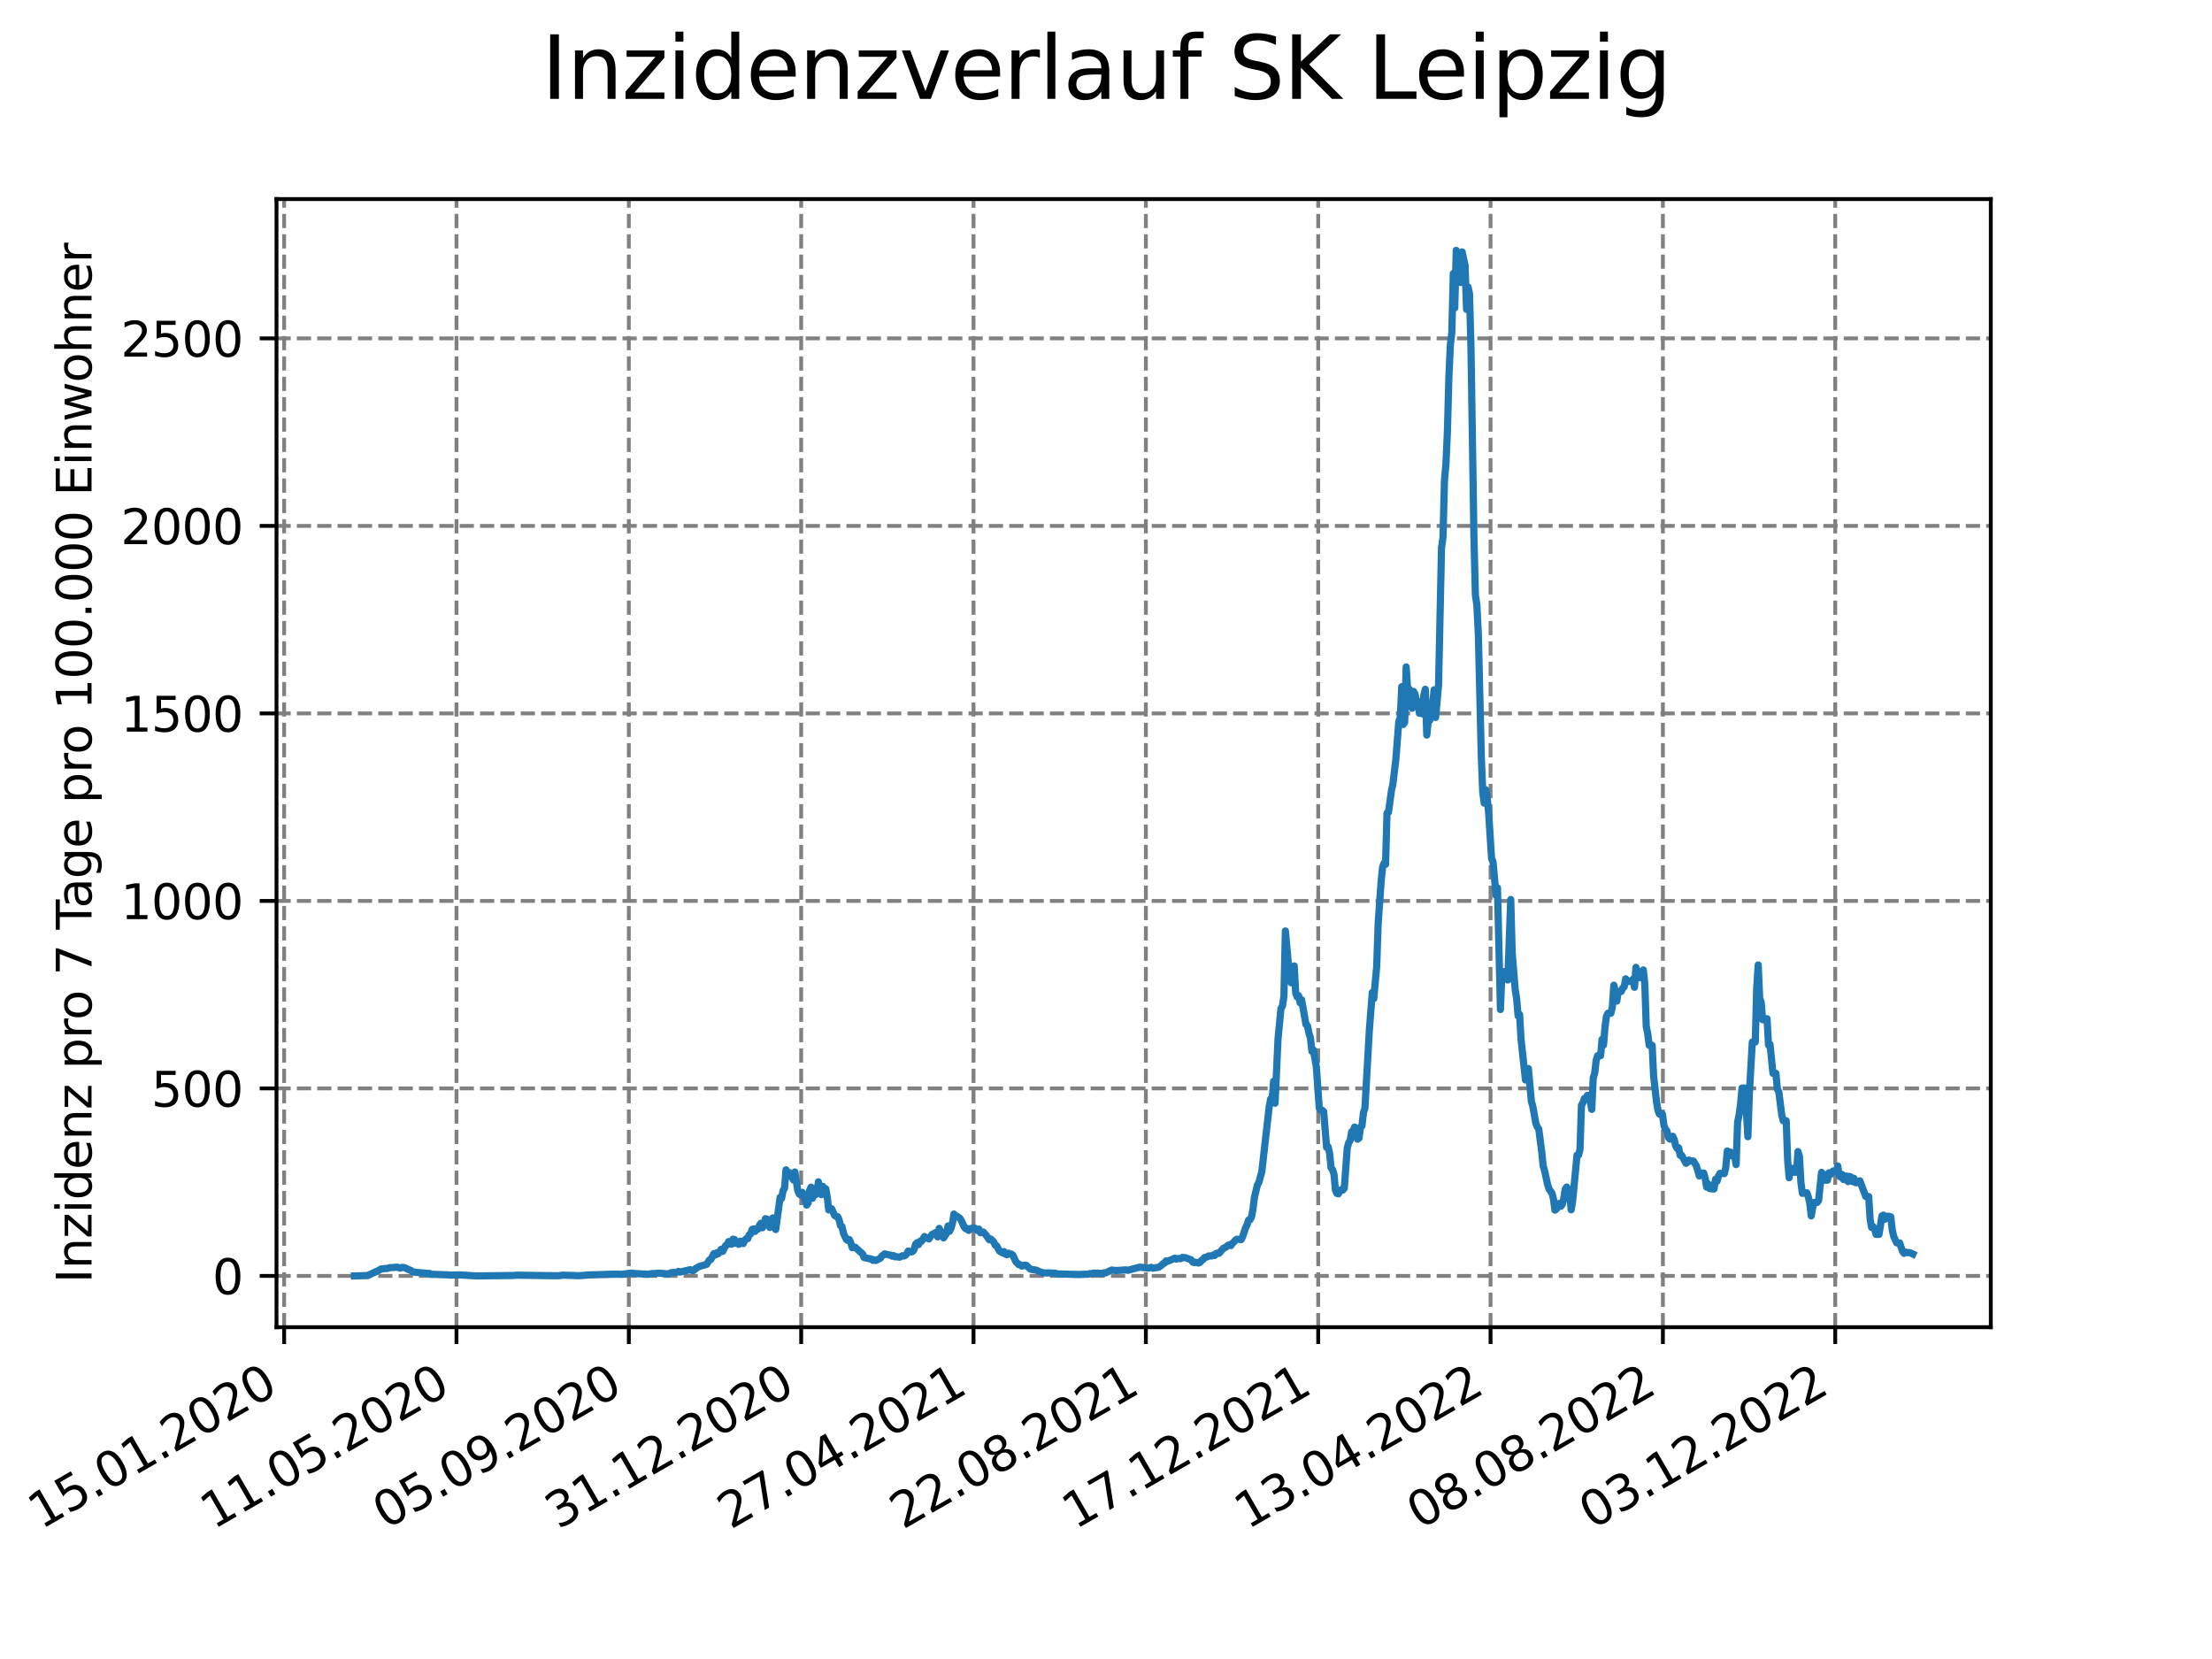 <?xml version="1.0" encoding="utf-8" standalone="no"?>
<!DOCTYPE svg PUBLIC "-//W3C//DTD SVG 1.1//EN"
  "http://www.w3.org/Graphics/SVG/1.1/DTD/svg11.dtd">
<svg xmlns:xlink="http://www.w3.org/1999/xlink" width="460.8pt" height="345.6pt" viewBox="0 0 460.8 345.6" xmlns="http://www.w3.org/2000/svg" version="1.1">
 <defs>
  <style type="text/css">*{stroke-linejoin: round; stroke-linecap: butt}</style>
 </defs>
 <g id="figure_1">
  <g id="patch_1">
   <path d="M 0 345.6 
L 460.8 345.6 
L 460.8 0 
L 0 0 
z
" style="fill: #ffffff"/>
  </g>
  <g id="axes_1">
   <g id="patch_2">
    <path d="M 57.6 276.48 
L 414.72 276.48 
L 414.72 41.472 
L 57.6 41.472 
z
" style="fill: #ffffff"/>
   </g>
   <g id="matplotlib.axis_1">
    <g id="xtick_1">
     <g id="line2d_1">
      <path d="M 59.193 276.48 
L 59.193 41.472 
" clip-path="url(#p4f7b77bc61)" style="fill: none; stroke-dasharray: 2.96,1.28; stroke-dashoffset: 0; stroke: #808080; stroke-width: 0.8"/>
     </g>
     <g id="line2d_2">
      <defs>
       <path id="mb106654075" d="M 0 0 
L 0 3.5 
" style="stroke: #000000; stroke-width: 0.8"/>
      </defs>
      <g>
       <use xlink:href="#mb106654075" x="59.193" y="276.48" style="stroke: #000000; stroke-width: 0.8"/>
      </g>
     </g>
     <g id="text_1">
      <!-- 15.01.2020 -->
      <g transform="translate(8.568 318.689) rotate(-30) scale(0.1 -0.1)">
       <defs>
        <path id="DejaVuSans-31" d="M 794 531 
L 1825 531 
L 1825 4091 
L 703 3866 
L 703 4441 
L 1819 4666 
L 2450 4666 
L 2450 531 
L 3481 531 
L 3481 0 
L 794 0 
L 794 531 
z
" transform="scale(0.016)"/>
        <path id="DejaVuSans-35" d="M 691 4666 
L 3169 4666 
L 3169 4134 
L 1269 4134 
L 1269 2991 
Q 1406 3038 1543 3061 
Q 1681 3084 1819 3084 
Q 2600 3084 3056 2656 
Q 3513 2228 3513 1497 
Q 3513 744 3044 326 
Q 2575 -91 1722 -91 
Q 1428 -91 1123 -41 
Q 819 9 494 109 
L 494 744 
Q 775 591 1075 516 
Q 1375 441 1709 441 
Q 2250 441 2565 725 
Q 2881 1009 2881 1497 
Q 2881 1984 2565 2268 
Q 2250 2553 1709 2553 
Q 1456 2553 1204 2497 
Q 953 2441 691 2322 
L 691 4666 
z
" transform="scale(0.016)"/>
        <path id="DejaVuSans-2e" d="M 684 794 
L 1344 794 
L 1344 0 
L 684 0 
L 684 794 
z
" transform="scale(0.016)"/>
        <path id="DejaVuSans-30" d="M 2034 4250 
Q 1547 4250 1301 3770 
Q 1056 3291 1056 2328 
Q 1056 1369 1301 889 
Q 1547 409 2034 409 
Q 2525 409 2770 889 
Q 3016 1369 3016 2328 
Q 3016 3291 2770 3770 
Q 2525 4250 2034 4250 
z
M 2034 4750 
Q 2819 4750 3233 4129 
Q 3647 3509 3647 2328 
Q 3647 1150 3233 529 
Q 2819 -91 2034 -91 
Q 1250 -91 836 529 
Q 422 1150 422 2328 
Q 422 3509 836 4129 
Q 1250 4750 2034 4750 
z
" transform="scale(0.016)"/>
        <path id="DejaVuSans-32" d="M 1228 531 
L 3431 531 
L 3431 0 
L 469 0 
L 469 531 
Q 828 903 1448 1529 
Q 2069 2156 2228 2338 
Q 2531 2678 2651 2914 
Q 2772 3150 2772 3378 
Q 2772 3750 2511 3984 
Q 2250 4219 1831 4219 
Q 1534 4219 1204 4116 
Q 875 4013 500 3803 
L 500 4441 
Q 881 4594 1212 4672 
Q 1544 4750 1819 4750 
Q 2544 4750 2975 4387 
Q 3406 4025 3406 3419 
Q 3406 3131 3298 2873 
Q 3191 2616 2906 2266 
Q 2828 2175 2409 1742 
Q 1991 1309 1228 531 
z
" transform="scale(0.016)"/>
       </defs>
       <use xlink:href="#DejaVuSans-31"/>
       <use xlink:href="#DejaVuSans-35" x="63.623"/>
       <use xlink:href="#DejaVuSans-2e" x="127.246"/>
       <use xlink:href="#DejaVuSans-30" x="159.033"/>
       <use xlink:href="#DejaVuSans-31" x="222.656"/>
       <use xlink:href="#DejaVuSans-2e" x="286.279"/>
       <use xlink:href="#DejaVuSans-32" x="318.066"/>
       <use xlink:href="#DejaVuSans-30" x="381.689"/>
       <use xlink:href="#DejaVuSans-32" x="445.312"/>
       <use xlink:href="#DejaVuSans-30" x="508.936"/>
      </g>
     </g>
    </g>
    <g id="xtick_2">
     <g id="line2d_3">
      <path d="M 95.095 276.48 
L 95.095 41.472 
" clip-path="url(#p4f7b77bc61)" style="fill: none; stroke-dasharray: 2.96,1.28; stroke-dashoffset: 0; stroke: #808080; stroke-width: 0.8"/>
     </g>
     <g id="line2d_4">
      <g>
       <use xlink:href="#mb106654075" x="95.095" y="276.48" style="stroke: #000000; stroke-width: 0.8"/>
      </g>
     </g>
     <g id="text_2">
      <!-- 11.05.2020 -->
      <g transform="translate(44.47 318.689) rotate(-30) scale(0.1 -0.1)">
       <use xlink:href="#DejaVuSans-31"/>
       <use xlink:href="#DejaVuSans-31" x="63.623"/>
       <use xlink:href="#DejaVuSans-2e" x="127.246"/>
       <use xlink:href="#DejaVuSans-30" x="159.033"/>
       <use xlink:href="#DejaVuSans-35" x="222.656"/>
       <use xlink:href="#DejaVuSans-2e" x="286.279"/>
       <use xlink:href="#DejaVuSans-32" x="318.066"/>
       <use xlink:href="#DejaVuSans-30" x="381.689"/>
       <use xlink:href="#DejaVuSans-32" x="445.312"/>
       <use xlink:href="#DejaVuSans-30" x="508.936"/>
      </g>
     </g>
    </g>
    <g id="xtick_3">
     <g id="line2d_5">
      <path d="M 130.998 276.48 
L 130.998 41.472 
" clip-path="url(#p4f7b77bc61)" style="fill: none; stroke-dasharray: 2.96,1.28; stroke-dashoffset: 0; stroke: #808080; stroke-width: 0.8"/>
     </g>
     <g id="line2d_6">
      <g>
       <use xlink:href="#mb106654075" x="130.998" y="276.48" style="stroke: #000000; stroke-width: 0.8"/>
      </g>
     </g>
     <g id="text_3">
      <!-- 05.09.2020 -->
      <g transform="translate(80.372 318.689) rotate(-30) scale(0.1 -0.1)">
       <defs>
        <path id="DejaVuSans-39" d="M 703 97 
L 703 672 
Q 941 559 1184 500 
Q 1428 441 1663 441 
Q 2288 441 2617 861 
Q 2947 1281 2994 2138 
Q 2813 1869 2534 1725 
Q 2256 1581 1919 1581 
Q 1219 1581 811 2004 
Q 403 2428 403 3163 
Q 403 3881 828 4315 
Q 1253 4750 1959 4750 
Q 2769 4750 3195 4129 
Q 3622 3509 3622 2328 
Q 3622 1225 3098 567 
Q 2575 -91 1691 -91 
Q 1453 -91 1209 -44 
Q 966 3 703 97 
z
M 1959 2075 
Q 2384 2075 2632 2365 
Q 2881 2656 2881 3163 
Q 2881 3666 2632 3958 
Q 2384 4250 1959 4250 
Q 1534 4250 1286 3958 
Q 1038 3666 1038 3163 
Q 1038 2656 1286 2365 
Q 1534 2075 1959 2075 
z
" transform="scale(0.016)"/>
       </defs>
       <use xlink:href="#DejaVuSans-30"/>
       <use xlink:href="#DejaVuSans-35" x="63.623"/>
       <use xlink:href="#DejaVuSans-2e" x="127.246"/>
       <use xlink:href="#DejaVuSans-30" x="159.033"/>
       <use xlink:href="#DejaVuSans-39" x="222.656"/>
       <use xlink:href="#DejaVuSans-2e" x="286.279"/>
       <use xlink:href="#DejaVuSans-32" x="318.066"/>
       <use xlink:href="#DejaVuSans-30" x="381.689"/>
       <use xlink:href="#DejaVuSans-32" x="445.312"/>
       <use xlink:href="#DejaVuSans-30" x="508.936"/>
      </g>
     </g>
    </g>
    <g id="xtick_4">
     <g id="line2d_7">
      <path d="M 166.9 276.48 
L 166.9 41.472 
" clip-path="url(#p4f7b77bc61)" style="fill: none; stroke-dasharray: 2.96,1.28; stroke-dashoffset: 0; stroke: #808080; stroke-width: 0.8"/>
     </g>
     <g id="line2d_8">
      <g>
       <use xlink:href="#mb106654075" x="166.9" y="276.48" style="stroke: #000000; stroke-width: 0.8"/>
      </g>
     </g>
     <g id="text_4">
      <!-- 31.12.2020 -->
      <g transform="translate(116.275 318.689) rotate(-30) scale(0.1 -0.1)">
       <defs>
        <path id="DejaVuSans-33" d="M 2597 2516 
Q 3050 2419 3304 2112 
Q 3559 1806 3559 1356 
Q 3559 666 3084 287 
Q 2609 -91 1734 -91 
Q 1441 -91 1130 -33 
Q 819 25 488 141 
L 488 750 
Q 750 597 1062 519 
Q 1375 441 1716 441 
Q 2309 441 2620 675 
Q 2931 909 2931 1356 
Q 2931 1769 2642 2001 
Q 2353 2234 1838 2234 
L 1294 2234 
L 1294 2753 
L 1863 2753 
Q 2328 2753 2575 2939 
Q 2822 3125 2822 3475 
Q 2822 3834 2567 4026 
Q 2313 4219 1838 4219 
Q 1578 4219 1281 4162 
Q 984 4106 628 3988 
L 628 4550 
Q 988 4650 1302 4700 
Q 1616 4750 1894 4750 
Q 2613 4750 3031 4423 
Q 3450 4097 3450 3541 
Q 3450 3153 3228 2886 
Q 3006 2619 2597 2516 
z
" transform="scale(0.016)"/>
       </defs>
       <use xlink:href="#DejaVuSans-33"/>
       <use xlink:href="#DejaVuSans-31" x="63.623"/>
       <use xlink:href="#DejaVuSans-2e" x="127.246"/>
       <use xlink:href="#DejaVuSans-31" x="159.033"/>
       <use xlink:href="#DejaVuSans-32" x="222.656"/>
       <use xlink:href="#DejaVuSans-2e" x="286.279"/>
       <use xlink:href="#DejaVuSans-32" x="318.066"/>
       <use xlink:href="#DejaVuSans-30" x="381.689"/>
       <use xlink:href="#DejaVuSans-32" x="445.312"/>
       <use xlink:href="#DejaVuSans-30" x="508.936"/>
      </g>
     </g>
    </g>
    <g id="xtick_5">
     <g id="line2d_9">
      <path d="M 202.802 276.48 
L 202.802 41.472 
" clip-path="url(#p4f7b77bc61)" style="fill: none; stroke-dasharray: 2.96,1.28; stroke-dashoffset: 0; stroke: #808080; stroke-width: 0.8"/>
     </g>
     <g id="line2d_10">
      <g>
       <use xlink:href="#mb106654075" x="202.802" y="276.48" style="stroke: #000000; stroke-width: 0.8"/>
      </g>
     </g>
     <g id="text_5">
      <!-- 27.04.2021 -->
      <g transform="translate(152.177 318.689) rotate(-30) scale(0.1 -0.1)">
       <defs>
        <path id="DejaVuSans-37" d="M 525 4666 
L 3525 4666 
L 3525 4397 
L 1831 0 
L 1172 0 
L 2766 4134 
L 525 4134 
L 525 4666 
z
" transform="scale(0.016)"/>
        <path id="DejaVuSans-34" d="M 2419 4116 
L 825 1625 
L 2419 1625 
L 2419 4116 
z
M 2253 4666 
L 3047 4666 
L 3047 1625 
L 3713 1625 
L 3713 1100 
L 3047 1100 
L 3047 0 
L 2419 0 
L 2419 1100 
L 313 1100 
L 313 1709 
L 2253 4666 
z
" transform="scale(0.016)"/>
       </defs>
       <use xlink:href="#DejaVuSans-32"/>
       <use xlink:href="#DejaVuSans-37" x="63.623"/>
       <use xlink:href="#DejaVuSans-2e" x="127.246"/>
       <use xlink:href="#DejaVuSans-30" x="159.033"/>
       <use xlink:href="#DejaVuSans-34" x="222.656"/>
       <use xlink:href="#DejaVuSans-2e" x="286.279"/>
       <use xlink:href="#DejaVuSans-32" x="318.066"/>
       <use xlink:href="#DejaVuSans-30" x="381.689"/>
       <use xlink:href="#DejaVuSans-32" x="445.312"/>
       <use xlink:href="#DejaVuSans-31" x="508.936"/>
      </g>
     </g>
    </g>
    <g id="xtick_6">
     <g id="line2d_11">
      <path d="M 238.704 276.48 
L 238.704 41.472 
" clip-path="url(#p4f7b77bc61)" style="fill: none; stroke-dasharray: 2.96,1.28; stroke-dashoffset: 0; stroke: #808080; stroke-width: 0.8"/>
     </g>
     <g id="line2d_12">
      <g>
       <use xlink:href="#mb106654075" x="238.704" y="276.48" style="stroke: #000000; stroke-width: 0.8"/>
      </g>
     </g>
     <g id="text_6">
      <!-- 22.08.2021 -->
      <g transform="translate(188.079 318.689) rotate(-30) scale(0.1 -0.1)">
       <defs>
        <path id="DejaVuSans-38" d="M 2034 2216 
Q 1584 2216 1326 1975 
Q 1069 1734 1069 1313 
Q 1069 891 1326 650 
Q 1584 409 2034 409 
Q 2484 409 2743 651 
Q 3003 894 3003 1313 
Q 3003 1734 2745 1975 
Q 2488 2216 2034 2216 
z
M 1403 2484 
Q 997 2584 770 2862 
Q 544 3141 544 3541 
Q 544 4100 942 4425 
Q 1341 4750 2034 4750 
Q 2731 4750 3128 4425 
Q 3525 4100 3525 3541 
Q 3525 3141 3298 2862 
Q 3072 2584 2669 2484 
Q 3125 2378 3379 2068 
Q 3634 1759 3634 1313 
Q 3634 634 3220 271 
Q 2806 -91 2034 -91 
Q 1263 -91 848 271 
Q 434 634 434 1313 
Q 434 1759 690 2068 
Q 947 2378 1403 2484 
z
M 1172 3481 
Q 1172 3119 1398 2916 
Q 1625 2713 2034 2713 
Q 2441 2713 2670 2916 
Q 2900 3119 2900 3481 
Q 2900 3844 2670 4047 
Q 2441 4250 2034 4250 
Q 1625 4250 1398 4047 
Q 1172 3844 1172 3481 
z
" transform="scale(0.016)"/>
       </defs>
       <use xlink:href="#DejaVuSans-32"/>
       <use xlink:href="#DejaVuSans-32" x="63.623"/>
       <use xlink:href="#DejaVuSans-2e" x="127.246"/>
       <use xlink:href="#DejaVuSans-30" x="159.033"/>
       <use xlink:href="#DejaVuSans-38" x="222.656"/>
       <use xlink:href="#DejaVuSans-2e" x="286.279"/>
       <use xlink:href="#DejaVuSans-32" x="318.066"/>
       <use xlink:href="#DejaVuSans-30" x="381.689"/>
       <use xlink:href="#DejaVuSans-32" x="445.312"/>
       <use xlink:href="#DejaVuSans-31" x="508.936"/>
      </g>
     </g>
    </g>
    <g id="xtick_7">
     <g id="line2d_13">
      <path d="M 274.607 276.48 
L 274.607 41.472 
" clip-path="url(#p4f7b77bc61)" style="fill: none; stroke-dasharray: 2.96,1.28; stroke-dashoffset: 0; stroke: #808080; stroke-width: 0.8"/>
     </g>
     <g id="line2d_14">
      <g>
       <use xlink:href="#mb106654075" x="274.607" y="276.48" style="stroke: #000000; stroke-width: 0.8"/>
      </g>
     </g>
     <g id="text_7">
      <!-- 17.12.2021 -->
      <g transform="translate(223.981 318.689) rotate(-30) scale(0.1 -0.1)">
       <use xlink:href="#DejaVuSans-31"/>
       <use xlink:href="#DejaVuSans-37" x="63.623"/>
       <use xlink:href="#DejaVuSans-2e" x="127.246"/>
       <use xlink:href="#DejaVuSans-31" x="159.033"/>
       <use xlink:href="#DejaVuSans-32" x="222.656"/>
       <use xlink:href="#DejaVuSans-2e" x="286.279"/>
       <use xlink:href="#DejaVuSans-32" x="318.066"/>
       <use xlink:href="#DejaVuSans-30" x="381.689"/>
       <use xlink:href="#DejaVuSans-32" x="445.312"/>
       <use xlink:href="#DejaVuSans-31" x="508.936"/>
      </g>
     </g>
    </g>
    <g id="xtick_8">
     <g id="line2d_15">
      <path d="M 310.509 276.48 
L 310.509 41.472 
" clip-path="url(#p4f7b77bc61)" style="fill: none; stroke-dasharray: 2.96,1.28; stroke-dashoffset: 0; stroke: #808080; stroke-width: 0.8"/>
     </g>
     <g id="line2d_16">
      <g>
       <use xlink:href="#mb106654075" x="310.509" y="276.48" style="stroke: #000000; stroke-width: 0.8"/>
      </g>
     </g>
     <g id="text_8">
      <!-- 13.04.2022 -->
      <g transform="translate(259.884 318.689) rotate(-30) scale(0.1 -0.1)">
       <use xlink:href="#DejaVuSans-31"/>
       <use xlink:href="#DejaVuSans-33" x="63.623"/>
       <use xlink:href="#DejaVuSans-2e" x="127.246"/>
       <use xlink:href="#DejaVuSans-30" x="159.033"/>
       <use xlink:href="#DejaVuSans-34" x="222.656"/>
       <use xlink:href="#DejaVuSans-2e" x="286.279"/>
       <use xlink:href="#DejaVuSans-32" x="318.066"/>
       <use xlink:href="#DejaVuSans-30" x="381.689"/>
       <use xlink:href="#DejaVuSans-32" x="445.312"/>
       <use xlink:href="#DejaVuSans-32" x="508.936"/>
      </g>
     </g>
    </g>
    <g id="xtick_9">
     <g id="line2d_17">
      <path d="M 346.411 276.48 
L 346.411 41.472 
" clip-path="url(#p4f7b77bc61)" style="fill: none; stroke-dasharray: 2.96,1.28; stroke-dashoffset: 0; stroke: #808080; stroke-width: 0.8"/>
     </g>
     <g id="line2d_18">
      <g>
       <use xlink:href="#mb106654075" x="346.411" y="276.48" style="stroke: #000000; stroke-width: 0.8"/>
      </g>
     </g>
     <g id="text_9">
      <!-- 08.08.2022 -->
      <g transform="translate(295.786 318.689) rotate(-30) scale(0.1 -0.1)">
       <use xlink:href="#DejaVuSans-30"/>
       <use xlink:href="#DejaVuSans-38" x="63.623"/>
       <use xlink:href="#DejaVuSans-2e" x="127.246"/>
       <use xlink:href="#DejaVuSans-30" x="159.033"/>
       <use xlink:href="#DejaVuSans-38" x="222.656"/>
       <use xlink:href="#DejaVuSans-2e" x="286.279"/>
       <use xlink:href="#DejaVuSans-32" x="318.066"/>
       <use xlink:href="#DejaVuSans-30" x="381.689"/>
       <use xlink:href="#DejaVuSans-32" x="445.312"/>
       <use xlink:href="#DejaVuSans-32" x="508.936"/>
      </g>
     </g>
    </g>
    <g id="xtick_10">
     <g id="line2d_19">
      <path d="M 382.313 276.48 
L 382.313 41.472 
" clip-path="url(#p4f7b77bc61)" style="fill: none; stroke-dasharray: 2.96,1.28; stroke-dashoffset: 0; stroke: #808080; stroke-width: 0.8"/>
     </g>
     <g id="line2d_20">
      <g>
       <use xlink:href="#mb106654075" x="382.313" y="276.48" style="stroke: #000000; stroke-width: 0.8"/>
      </g>
     </g>
     <g id="text_10">
      <!-- 03.12.2022 -->
      <g transform="translate(331.688 318.689) rotate(-30) scale(0.1 -0.1)">
       <use xlink:href="#DejaVuSans-30"/>
       <use xlink:href="#DejaVuSans-33" x="63.623"/>
       <use xlink:href="#DejaVuSans-2e" x="127.246"/>
       <use xlink:href="#DejaVuSans-31" x="159.033"/>
       <use xlink:href="#DejaVuSans-32" x="222.656"/>
       <use xlink:href="#DejaVuSans-2e" x="286.279"/>
       <use xlink:href="#DejaVuSans-32" x="318.066"/>
       <use xlink:href="#DejaVuSans-30" x="381.689"/>
       <use xlink:href="#DejaVuSans-32" x="445.312"/>
       <use xlink:href="#DejaVuSans-32" x="508.936"/>
      </g>
     </g>
    </g>
   </g>
   <g id="matplotlib.axis_2">
    <g id="ytick_1">
     <g id="line2d_21">
      <path d="M 57.6 265.798 
L 414.72 265.798 
" clip-path="url(#p4f7b77bc61)" style="fill: none; stroke-dasharray: 2.96,1.28; stroke-dashoffset: 0; stroke: #808080; stroke-width: 0.8"/>
     </g>
     <g id="line2d_22">
      <defs>
       <path id="m1f42a41032" d="M 0 0 
L -3.5 0 
" style="stroke: #000000; stroke-width: 0.8"/>
      </defs>
      <g>
       <use xlink:href="#m1f42a41032" x="57.6" y="265.798" style="stroke: #000000; stroke-width: 0.8"/>
      </g>
     </g>
     <g id="text_11">
      <!-- 0 -->
      <g transform="translate(44.237 269.597) scale(0.1 -0.1)">
       <use xlink:href="#DejaVuSans-30"/>
      </g>
     </g>
    </g>
    <g id="ytick_2">
     <g id="line2d_23">
      <path d="M 57.6 226.737 
L 414.72 226.737 
" clip-path="url(#p4f7b77bc61)" style="fill: none; stroke-dasharray: 2.96,1.28; stroke-dashoffset: 0; stroke: #808080; stroke-width: 0.8"/>
     </g>
     <g id="line2d_24">
      <g>
       <use xlink:href="#m1f42a41032" x="57.6" y="226.737" style="stroke: #000000; stroke-width: 0.8"/>
      </g>
     </g>
     <g id="text_12">
      <!-- 500 -->
      <g transform="translate(31.512 230.536) scale(0.1 -0.1)">
       <use xlink:href="#DejaVuSans-35"/>
       <use xlink:href="#DejaVuSans-30" x="63.623"/>
       <use xlink:href="#DejaVuSans-30" x="127.246"/>
      </g>
     </g>
    </g>
    <g id="ytick_3">
     <g id="line2d_25">
      <path d="M 57.6 187.676 
L 414.72 187.676 
" clip-path="url(#p4f7b77bc61)" style="fill: none; stroke-dasharray: 2.96,1.28; stroke-dashoffset: 0; stroke: #808080; stroke-width: 0.8"/>
     </g>
     <g id="line2d_26">
      <g>
       <use xlink:href="#m1f42a41032" x="57.6" y="187.676" style="stroke: #000000; stroke-width: 0.8"/>
      </g>
     </g>
     <g id="text_13">
      <!-- 1000 -->
      <g transform="translate(25.15 191.475) scale(0.1 -0.1)">
       <use xlink:href="#DejaVuSans-31"/>
       <use xlink:href="#DejaVuSans-30" x="63.623"/>
       <use xlink:href="#DejaVuSans-30" x="127.246"/>
       <use xlink:href="#DejaVuSans-30" x="190.869"/>
      </g>
     </g>
    </g>
    <g id="ytick_4">
     <g id="line2d_27">
      <path d="M 57.6 148.615 
L 414.72 148.615 
" clip-path="url(#p4f7b77bc61)" style="fill: none; stroke-dasharray: 2.96,1.28; stroke-dashoffset: 0; stroke: #808080; stroke-width: 0.8"/>
     </g>
     <g id="line2d_28">
      <g>
       <use xlink:href="#m1f42a41032" x="57.6" y="148.615" style="stroke: #000000; stroke-width: 0.8"/>
      </g>
     </g>
     <g id="text_14">
      <!-- 1500 -->
      <g transform="translate(25.15 152.414) scale(0.1 -0.1)">
       <use xlink:href="#DejaVuSans-31"/>
       <use xlink:href="#DejaVuSans-35" x="63.623"/>
       <use xlink:href="#DejaVuSans-30" x="127.246"/>
       <use xlink:href="#DejaVuSans-30" x="190.869"/>
      </g>
     </g>
    </g>
    <g id="ytick_5">
     <g id="line2d_29">
      <path d="M 57.6 109.554 
L 414.72 109.554 
" clip-path="url(#p4f7b77bc61)" style="fill: none; stroke-dasharray: 2.96,1.28; stroke-dashoffset: 0; stroke: #808080; stroke-width: 0.8"/>
     </g>
     <g id="line2d_30">
      <g>
       <use xlink:href="#m1f42a41032" x="57.6" y="109.554" style="stroke: #000000; stroke-width: 0.8"/>
      </g>
     </g>
     <g id="text_15">
      <!-- 2000 -->
      <g transform="translate(25.15 113.353) scale(0.1 -0.1)">
       <use xlink:href="#DejaVuSans-32"/>
       <use xlink:href="#DejaVuSans-30" x="63.623"/>
       <use xlink:href="#DejaVuSans-30" x="127.246"/>
       <use xlink:href="#DejaVuSans-30" x="190.869"/>
      </g>
     </g>
    </g>
    <g id="ytick_6">
     <g id="line2d_31">
      <path d="M 57.6 70.493 
L 414.72 70.493 
" clip-path="url(#p4f7b77bc61)" style="fill: none; stroke-dasharray: 2.96,1.28; stroke-dashoffset: 0; stroke: #808080; stroke-width: 0.8"/>
     </g>
     <g id="line2d_32">
      <g>
       <use xlink:href="#m1f42a41032" x="57.6" y="70.493" style="stroke: #000000; stroke-width: 0.8"/>
      </g>
     </g>
     <g id="text_16">
      <!-- 2500 -->
      <g transform="translate(25.15 74.292) scale(0.1 -0.1)">
       <use xlink:href="#DejaVuSans-32"/>
       <use xlink:href="#DejaVuSans-35" x="63.623"/>
       <use xlink:href="#DejaVuSans-30" x="127.246"/>
       <use xlink:href="#DejaVuSans-30" x="190.869"/>
      </g>
     </g>
    </g>
    <g id="text_17">
     <!-- Inzidenz pro 7 Tage pro 100.000 Einwohner -->
     <g transform="translate(19.07 267.301) rotate(-90) scale(0.1 -0.1)">
      <defs>
       <path id="DejaVuSans-49" d="M 628 4666 
L 1259 4666 
L 1259 0 
L 628 0 
L 628 4666 
z
" transform="scale(0.016)"/>
       <path id="DejaVuSans-6e" d="M 3513 2113 
L 3513 0 
L 2938 0 
L 2938 2094 
Q 2938 2591 2744 2837 
Q 2550 3084 2163 3084 
Q 1697 3084 1428 2787 
Q 1159 2491 1159 1978 
L 1159 0 
L 581 0 
L 581 3500 
L 1159 3500 
L 1159 2956 
Q 1366 3272 1645 3428 
Q 1925 3584 2291 3584 
Q 2894 3584 3203 3211 
Q 3513 2838 3513 2113 
z
" transform="scale(0.016)"/>
       <path id="DejaVuSans-7a" d="M 353 3500 
L 3084 3500 
L 3084 2975 
L 922 459 
L 3084 459 
L 3084 0 
L 275 0 
L 275 525 
L 2438 3041 
L 353 3041 
L 353 3500 
z
" transform="scale(0.016)"/>
       <path id="DejaVuSans-69" d="M 603 3500 
L 1178 3500 
L 1178 0 
L 603 0 
L 603 3500 
z
M 603 4863 
L 1178 4863 
L 1178 4134 
L 603 4134 
L 603 4863 
z
" transform="scale(0.016)"/>
       <path id="DejaVuSans-64" d="M 2906 2969 
L 2906 4863 
L 3481 4863 
L 3481 0 
L 2906 0 
L 2906 525 
Q 2725 213 2448 61 
Q 2172 -91 1784 -91 
Q 1150 -91 751 415 
Q 353 922 353 1747 
Q 353 2572 751 3078 
Q 1150 3584 1784 3584 
Q 2172 3584 2448 3432 
Q 2725 3281 2906 2969 
z
M 947 1747 
Q 947 1113 1208 752 
Q 1469 391 1925 391 
Q 2381 391 2643 752 
Q 2906 1113 2906 1747 
Q 2906 2381 2643 2742 
Q 2381 3103 1925 3103 
Q 1469 3103 1208 2742 
Q 947 2381 947 1747 
z
" transform="scale(0.016)"/>
       <path id="DejaVuSans-65" d="M 3597 1894 
L 3597 1613 
L 953 1613 
Q 991 1019 1311 708 
Q 1631 397 2203 397 
Q 2534 397 2845 478 
Q 3156 559 3463 722 
L 3463 178 
Q 3153 47 2828 -22 
Q 2503 -91 2169 -91 
Q 1331 -91 842 396 
Q 353 884 353 1716 
Q 353 2575 817 3079 
Q 1281 3584 2069 3584 
Q 2775 3584 3186 3129 
Q 3597 2675 3597 1894 
z
M 3022 2063 
Q 3016 2534 2758 2815 
Q 2500 3097 2075 3097 
Q 1594 3097 1305 2825 
Q 1016 2553 972 2059 
L 3022 2063 
z
" transform="scale(0.016)"/>
       <path id="DejaVuSans-20" transform="scale(0.016)"/>
       <path id="DejaVuSans-70" d="M 1159 525 
L 1159 -1331 
L 581 -1331 
L 581 3500 
L 1159 3500 
L 1159 2969 
Q 1341 3281 1617 3432 
Q 1894 3584 2278 3584 
Q 2916 3584 3314 3078 
Q 3713 2572 3713 1747 
Q 3713 922 3314 415 
Q 2916 -91 2278 -91 
Q 1894 -91 1617 61 
Q 1341 213 1159 525 
z
M 3116 1747 
Q 3116 2381 2855 2742 
Q 2594 3103 2138 3103 
Q 1681 3103 1420 2742 
Q 1159 2381 1159 1747 
Q 1159 1113 1420 752 
Q 1681 391 2138 391 
Q 2594 391 2855 752 
Q 3116 1113 3116 1747 
z
" transform="scale(0.016)"/>
       <path id="DejaVuSans-72" d="M 2631 2963 
Q 2534 3019 2420 3045 
Q 2306 3072 2169 3072 
Q 1681 3072 1420 2755 
Q 1159 2438 1159 1844 
L 1159 0 
L 581 0 
L 581 3500 
L 1159 3500 
L 1159 2956 
Q 1341 3275 1631 3429 
Q 1922 3584 2338 3584 
Q 2397 3584 2469 3576 
Q 2541 3569 2628 3553 
L 2631 2963 
z
" transform="scale(0.016)"/>
       <path id="DejaVuSans-6f" d="M 1959 3097 
Q 1497 3097 1228 2736 
Q 959 2375 959 1747 
Q 959 1119 1226 758 
Q 1494 397 1959 397 
Q 2419 397 2687 759 
Q 2956 1122 2956 1747 
Q 2956 2369 2687 2733 
Q 2419 3097 1959 3097 
z
M 1959 3584 
Q 2709 3584 3137 3096 
Q 3566 2609 3566 1747 
Q 3566 888 3137 398 
Q 2709 -91 1959 -91 
Q 1206 -91 779 398 
Q 353 888 353 1747 
Q 353 2609 779 3096 
Q 1206 3584 1959 3584 
z
" transform="scale(0.016)"/>
       <path id="DejaVuSans-54" d="M -19 4666 
L 3928 4666 
L 3928 4134 
L 2272 4134 
L 2272 0 
L 1638 0 
L 1638 4134 
L -19 4134 
L -19 4666 
z
" transform="scale(0.016)"/>
       <path id="DejaVuSans-61" d="M 2194 1759 
Q 1497 1759 1228 1600 
Q 959 1441 959 1056 
Q 959 750 1161 570 
Q 1363 391 1709 391 
Q 2188 391 2477 730 
Q 2766 1069 2766 1631 
L 2766 1759 
L 2194 1759 
z
M 3341 1997 
L 3341 0 
L 2766 0 
L 2766 531 
Q 2569 213 2275 61 
Q 1981 -91 1556 -91 
Q 1019 -91 701 211 
Q 384 513 384 1019 
Q 384 1609 779 1909 
Q 1175 2209 1959 2209 
L 2766 2209 
L 2766 2266 
Q 2766 2663 2505 2880 
Q 2244 3097 1772 3097 
Q 1472 3097 1187 3025 
Q 903 2953 641 2809 
L 641 3341 
Q 956 3463 1253 3523 
Q 1550 3584 1831 3584 
Q 2591 3584 2966 3190 
Q 3341 2797 3341 1997 
z
" transform="scale(0.016)"/>
       <path id="DejaVuSans-67" d="M 2906 1791 
Q 2906 2416 2648 2759 
Q 2391 3103 1925 3103 
Q 1463 3103 1205 2759 
Q 947 2416 947 1791 
Q 947 1169 1205 825 
Q 1463 481 1925 481 
Q 2391 481 2648 825 
Q 2906 1169 2906 1791 
z
M 3481 434 
Q 3481 -459 3084 -895 
Q 2688 -1331 1869 -1331 
Q 1566 -1331 1297 -1286 
Q 1028 -1241 775 -1147 
L 775 -588 
Q 1028 -725 1275 -790 
Q 1522 -856 1778 -856 
Q 2344 -856 2625 -561 
Q 2906 -266 2906 331 
L 2906 616 
Q 2728 306 2450 153 
Q 2172 0 1784 0 
Q 1141 0 747 490 
Q 353 981 353 1791 
Q 353 2603 747 3093 
Q 1141 3584 1784 3584 
Q 2172 3584 2450 3431 
Q 2728 3278 2906 2969 
L 2906 3500 
L 3481 3500 
L 3481 434 
z
" transform="scale(0.016)"/>
       <path id="DejaVuSans-45" d="M 628 4666 
L 3578 4666 
L 3578 4134 
L 1259 4134 
L 1259 2753 
L 3481 2753 
L 3481 2222 
L 1259 2222 
L 1259 531 
L 3634 531 
L 3634 0 
L 628 0 
L 628 4666 
z
" transform="scale(0.016)"/>
       <path id="DejaVuSans-77" d="M 269 3500 
L 844 3500 
L 1563 769 
L 2278 3500 
L 2956 3500 
L 3675 769 
L 4391 3500 
L 4966 3500 
L 4050 0 
L 3372 0 
L 2619 2869 
L 1863 0 
L 1184 0 
L 269 3500 
z
" transform="scale(0.016)"/>
       <path id="DejaVuSans-68" d="M 3513 2113 
L 3513 0 
L 2938 0 
L 2938 2094 
Q 2938 2591 2744 2837 
Q 2550 3084 2163 3084 
Q 1697 3084 1428 2787 
Q 1159 2491 1159 1978 
L 1159 0 
L 581 0 
L 581 4863 
L 1159 4863 
L 1159 2956 
Q 1366 3272 1645 3428 
Q 1925 3584 2291 3584 
Q 2894 3584 3203 3211 
Q 3513 2838 3513 2113 
z
" transform="scale(0.016)"/>
      </defs>
      <use xlink:href="#DejaVuSans-49"/>
      <use xlink:href="#DejaVuSans-6e" x="29.492"/>
      <use xlink:href="#DejaVuSans-7a" x="92.871"/>
      <use xlink:href="#DejaVuSans-69" x="145.361"/>
      <use xlink:href="#DejaVuSans-64" x="173.145"/>
      <use xlink:href="#DejaVuSans-65" x="236.621"/>
      <use xlink:href="#DejaVuSans-6e" x="298.145"/>
      <use xlink:href="#DejaVuSans-7a" x="361.523"/>
      <use xlink:href="#DejaVuSans-20" x="414.014"/>
      <use xlink:href="#DejaVuSans-70" x="445.801"/>
      <use xlink:href="#DejaVuSans-72" x="509.277"/>
      <use xlink:href="#DejaVuSans-6f" x="548.141"/>
      <use xlink:href="#DejaVuSans-20" x="609.322"/>
      <use xlink:href="#DejaVuSans-37" x="641.109"/>
      <use xlink:href="#DejaVuSans-20" x="704.732"/>
      <use xlink:href="#DejaVuSans-54" x="736.52"/>
      <use xlink:href="#DejaVuSans-61" x="781.104"/>
      <use xlink:href="#DejaVuSans-67" x="842.383"/>
      <use xlink:href="#DejaVuSans-65" x="905.859"/>
      <use xlink:href="#DejaVuSans-20" x="967.383"/>
      <use xlink:href="#DejaVuSans-70" x="999.17"/>
      <use xlink:href="#DejaVuSans-72" x="1062.646"/>
      <use xlink:href="#DejaVuSans-6f" x="1101.51"/>
      <use xlink:href="#DejaVuSans-20" x="1162.691"/>
      <use xlink:href="#DejaVuSans-31" x="1194.479"/>
      <use xlink:href="#DejaVuSans-30" x="1258.102"/>
      <use xlink:href="#DejaVuSans-30" x="1321.725"/>
      <use xlink:href="#DejaVuSans-2e" x="1385.348"/>
      <use xlink:href="#DejaVuSans-30" x="1417.135"/>
      <use xlink:href="#DejaVuSans-30" x="1480.758"/>
      <use xlink:href="#DejaVuSans-30" x="1544.381"/>
      <use xlink:href="#DejaVuSans-20" x="1608.004"/>
      <use xlink:href="#DejaVuSans-45" x="1639.791"/>
      <use xlink:href="#DejaVuSans-69" x="1702.975"/>
      <use xlink:href="#DejaVuSans-6e" x="1730.758"/>
      <use xlink:href="#DejaVuSans-77" x="1794.137"/>
      <use xlink:href="#DejaVuSans-6f" x="1875.924"/>
      <use xlink:href="#DejaVuSans-68" x="1937.105"/>
      <use xlink:href="#DejaVuSans-6e" x="2000.484"/>
      <use xlink:href="#DejaVuSans-65" x="2063.863"/>
      <use xlink:href="#DejaVuSans-72" x="2125.387"/>
     </g>
    </g>
   </g>
   <g id="line2d_33">
    <path d="M 73.833 265.798 
L 76.594 265.719 
L 79.049 264.573 
L 79.356 264.349 
L 79.97 264.31 
L 80.277 264.23 
L 80.584 264.27 
L 81.197 264.072 
L 82.118 264.033 
L 82.732 263.967 
L 83.345 264.178 
L 83.652 264.033 
L 84.266 264.059 
L 85.186 264.52 
L 85.493 264.612 
L 86.107 264.994 
L 89.176 265.284 
L 89.482 265.271 
L 89.789 265.455 
L 93.165 265.561 
L 93.778 265.627 
L 95.62 265.574 
L 99.302 265.798 
L 106.973 265.706 
L 107.587 265.64 
L 114.645 265.745 
L 116.486 265.758 
L 117.1 265.64 
L 119.554 265.706 
L 120.475 265.758 
L 121.702 265.679 
L 122.623 265.587 
L 126.305 265.482 
L 127.533 265.429 
L 128.76 265.442 
L 129.374 265.482 
L 131.522 265.205 
L 132.136 265.284 
L 132.749 265.324 
L 134.897 265.455 
L 135.818 265.31 
L 136.432 265.297 
L 137.352 265.218 
L 139.193 265.39 
L 139.807 265.126 
L 141.034 265.021 
L 141.341 264.85 
L 141.648 264.994 
L 143.796 264.494 
L 144.103 264.665 
L 144.41 264.705 
L 145.024 264.191 
L 145.637 263.835 
L 147.172 263.401 
L 147.785 262.479 
L 148.092 262.36 
L 148.706 261.149 
L 149.013 261.438 
L 149.32 260.977 
L 149.626 261.175 
L 150.24 260.24 
L 150.547 260.701 
L 151.161 259.463 
L 151.468 259.318 
L 151.774 258.646 
L 152.081 259.094 
L 152.388 259.186 
L 152.695 258.132 
L 153.002 258.198 
L 153.309 259.015 
L 153.616 258.936 
L 153.922 259.212 
L 154.229 258.554 
L 154.843 259.054 
L 155.15 258.343 
L 155.457 258.04 
L 155.764 258.04 
L 156.07 257.237 
L 156.377 257.039 
L 156.684 256.117 
L 156.991 255.999 
L 157.298 256.526 
L 157.605 255.933 
L 157.912 256.038 
L 158.218 255.222 
L 158.525 254.827 
L 158.832 255.762 
L 159.139 255.103 
L 159.446 253.878 
L 159.753 253.97 
L 160.06 254.537 
L 160.366 255.709 
L 160.673 254.208 
L 160.98 253.72 
L 161.287 254.458 
L 161.594 256.13 
L 162.514 249.427 
L 162.821 249.65 
L 163.128 248.017 
L 163.435 247.53 
L 163.742 243.697 
L 164.049 244.198 
L 164.355 244.237 
L 164.662 245.027 
L 164.969 245.106 
L 165.276 245.805 
L 165.583 244.145 
L 166.197 248.057 
L 166.503 248.755 
L 166.81 248.939 
L 167.117 248.386 
L 167.424 248.913 
L 168.038 251.047 
L 168.345 250.612 
L 168.651 247.951 
L 168.958 247.306 
L 169.265 249.624 
L 169.572 248.017 
L 169.879 248.913 
L 170.186 248.373 
L 170.493 246.2 
L 170.799 248.36 
L 171.106 248.873 
L 171.413 247.135 
L 171.72 248.175 
L 172.027 247.648 
L 172.334 249.374 
L 172.641 252.047 
L 172.947 251.652 
L 173.254 251.81 
L 173.868 253.207 
L 174.175 253.404 
L 174.482 253.444 
L 174.789 254.089 
L 175.095 255.327 
L 175.402 255.511 
L 175.709 256.908 
L 176.323 258.225 
L 176.63 258.422 
L 176.937 258.211 
L 177.243 258.923 
L 177.55 259.937 
L 177.857 259.779 
L 178.164 259.831 
L 179.698 261.241 
L 180.005 261.965 
L 180.619 262.11 
L 181.539 262.294 
L 181.846 262.558 
L 182.153 262.426 
L 182.46 262.584 
L 183.381 262.123 
L 183.687 261.675 
L 184.301 261.214 
L 185.222 261.425 
L 185.529 261.465 
L 185.835 261.675 
L 186.142 261.557 
L 186.449 261.82 
L 186.756 261.781 
L 187.37 261.899 
L 187.983 261.596 
L 188.29 261.649 
L 188.597 261.517 
L 188.904 261.201 
L 189.211 260.609 
L 189.825 260.806 
L 190.131 260.688 
L 190.438 260.253 
L 190.745 259.186 
L 191.052 258.87 
L 191.359 259.265 
L 191.666 258.567 
L 191.973 258.58 
L 192.586 257.592 
L 192.893 257.922 
L 193.2 257.869 
L 193.507 258.106 
L 194.121 257.184 
L 195.041 256.71 
L 195.348 257.671 
L 195.655 255.893 
L 196.269 257.145 
L 196.575 257.869 
L 197.189 256.894 
L 197.496 255.393 
L 197.803 256.499 
L 198.11 255.88 
L 198.417 254.8 
L 198.723 252.904 
L 199.03 253.259 
L 199.337 253.351 
L 199.951 253.773 
L 200.258 254.26 
L 200.871 255.617 
L 201.178 255.959 
L 201.485 255.92 
L 201.792 256.315 
L 202.099 255.959 
L 202.713 255.788 
L 203.019 255.814 
L 203.633 256.328 
L 203.94 256.051 
L 204.247 256.802 
L 204.861 256.67 
L 205.474 257.382 
L 206.088 258.264 
L 206.395 258.106 
L 207.009 258.712 
L 207.315 259.37 
L 207.622 259.515 
L 208.236 260.648 
L 208.85 260.99 
L 209.157 260.727 
L 209.463 261.267 
L 209.77 261.372 
L 210.077 261.056 
L 210.384 261.241 
L 210.691 261.254 
L 210.998 261.478 
L 211.611 262.821 
L 212.225 263.44 
L 212.532 263.453 
L 212.839 263.743 
L 213.146 263.704 
L 213.453 263.546 
L 213.759 263.572 
L 214.68 264.402 
L 215.601 264.547 
L 215.907 264.599 
L 216.521 264.902 
L 217.442 265.179 
L 218.362 265.166 
L 219.897 265.231 
L 220.203 265.376 
L 224.806 265.495 
L 226.034 265.442 
L 226.647 265.455 
L 226.954 265.324 
L 227.261 265.35 
L 227.875 265.205 
L 228.795 265.218 
L 229.409 265.31 
L 230.023 265.139 
L 230.33 265.166 
L 231.557 264.573 
L 232.478 264.678 
L 234.626 264.533 
L 234.933 264.639 
L 237.387 263.967 
L 239.229 264.178 
L 239.842 264.007 
L 240.149 264.191 
L 241.377 263.993 
L 241.99 263.559 
L 242.297 263.23 
L 242.604 263.124 
L 242.911 262.676 
L 243.218 262.755 
L 244.752 262.097 
L 245.059 262.281 
L 245.366 262.163 
L 245.979 262.202 
L 246.286 261.939 
L 246.9 261.991 
L 248.127 262.439 
L 248.434 262.887 
L 248.741 263.019 
L 249.048 262.94 
L 249.662 263.111 
L 249.969 262.992 
L 250.275 262.571 
L 250.582 262.426 
L 250.889 261.991 
L 251.503 261.82 
L 251.81 261.636 
L 252.423 261.636 
L 252.73 261.451 
L 253.037 261.544 
L 253.344 261.122 
L 253.651 261.03 
L 253.958 261.083 
L 254.571 260.358 
L 254.878 260.029 
L 255.492 259.739 
L 255.799 259.423 
L 256.106 259.305 
L 256.413 259.476 
L 256.719 259.015 
L 257.026 258.765 
L 257.333 258.369 
L 257.64 258.159 
L 258.254 258.185 
L 258.561 258.238 
L 258.867 257.606 
L 259.481 255.748 
L 259.788 255.143 
L 260.095 254.155 
L 260.402 254.102 
L 260.709 253.536 
L 261.015 251.903 
L 261.322 249.4 
L 261.936 246.871 
L 262.243 246.292 
L 262.857 244.092 
L 264.391 230.579 
L 264.698 228.933 
L 265.005 229.051 
L 265.311 225.258 
L 265.618 229.815 
L 266.232 216.473 
L 266.846 210.072 
L 267.153 209.598 
L 267.459 207.636 
L 267.766 193.938 
L 268.38 200.655 
L 268.994 204.738 
L 269.301 202.407 
L 269.607 201.221 
L 269.914 206.872 
L 270.221 207.688 
L 270.528 207.412 
L 270.835 208.913 
L 271.142 208.255 
L 272.062 213.444 
L 272.369 213.668 
L 272.676 215.261 
L 272.983 216.183 
L 273.29 219.002 
L 273.597 218.712 
L 274.21 222.176 
L 274.824 230.79 
L 275.131 231.277 
L 275.438 231.29 
L 275.745 231.554 
L 276.358 239.035 
L 276.665 238.877 
L 276.972 240.181 
L 277.279 243.263 
L 277.586 243.645 
L 277.893 244.606 
L 278.199 247.951 
L 278.506 248.61 
L 278.813 248.702 
L 279.12 248.109 
L 279.427 247.806 
L 279.734 247.912 
L 280.041 247.517 
L 280.654 239.166 
L 280.961 238.047 
L 281.268 237.573 
L 281.575 235.768 
L 281.882 235.61 
L 282.189 234.781 
L 282.802 237.323 
L 283.109 237.085 
L 283.416 234.781 
L 283.723 234.543 
L 284.03 231.778 
L 284.337 230.869 
L 285.257 214.629 
L 285.871 206.753 
L 286.178 208.044 
L 286.791 201.327 
L 287.098 192.344 
L 287.712 183.665 
L 288.019 180.622 
L 288.326 179.806 
L 288.633 180.069 
L 288.939 169.361 
L 289.246 169.203 
L 289.86 164.725 
L 290.167 163.303 
L 290.781 158.206 
L 291.394 150.343 
L 291.701 149.486 
L 292.008 143.046 
L 292.315 150.922 
L 292.622 150.448 
L 292.929 138.937 
L 293.235 143.599 
L 293.542 143.533 
L 293.849 144.1 
L 294.156 147.55 
L 294.463 144.034 
L 294.77 144.574 
L 295.077 146.128 
L 295.383 146.563 
L 295.69 148.591 
L 295.997 146.181 
L 296.304 148.709 
L 296.611 144.837 
L 296.918 143.586 
L 297.225 153.135 
L 297.531 150.066 
L 297.838 150.092 
L 298.145 149.223 
L 298.759 143.691 
L 299.066 149.46 
L 299.679 142.651 
L 300.293 114.149 
L 300.6 111.963 
L 300.907 100.135 
L 301.214 96.685 
L 301.521 89.889 
L 301.827 78.654 
L 302.134 71.871 
L 302.441 69.276 
L 302.748 56.975 
L 303.055 64.14 
L 303.362 52.154 
L 303.669 56.053 
L 303.975 57.199 
L 304.282 58.845 
L 304.589 52.483 
L 305.203 55.315 
L 305.51 64.456 
L 305.817 59.78 
L 306.123 61.163 
L 306.43 72.345 
L 307.044 111.699 
L 307.351 123.961 
L 307.658 126.003 
L 307.965 132.075 
L 308.578 157.455 
L 308.885 165.094 
L 309.192 167.32 
L 309.499 164.514 
L 309.806 166.187 
L 310.113 169.348 
L 310.726 178.871 
L 311.033 179.569 
L 311.647 186.523 
L 311.954 184.942 
L 312.567 210.296 
L 312.874 202.591 
L 313.181 202.631 
L 313.488 202.38 
L 313.795 202.762 
L 314.102 204.145 
L 314.715 187.379 
L 315.022 198.614 
L 315.636 206.068 
L 315.943 208.057 
L 316.25 211.639 
L 316.556 211.337 
L 316.863 216.526 
L 317.784 224.981 
L 318.091 223.441 
L 318.398 222.598 
L 319.011 229.42 
L 319.318 230.487 
L 319.932 233.964 
L 320.239 234.754 
L 320.546 235.176 
L 321.159 239.851 
L 321.466 242.894 
L 321.773 243.908 
L 322.387 246.753 
L 322.694 247.688 
L 323.307 248.557 
L 323.614 249.782 
L 323.921 252.087 
L 324.228 251.863 
L 324.842 250.691 
L 325.148 251.297 
L 325.455 250.902 
L 325.762 249.677 
L 326.069 247.727 
L 326.376 247.28 
L 326.99 248.426 
L 327.296 252.021 
L 327.603 250.256 
L 328.524 240.628 
L 328.831 240.655 
L 329.138 239.496 
L 329.444 230.25 
L 329.751 229.736 
L 330.058 228.827 
L 330.365 229.038 
L 330.672 228.195 
L 330.979 228.195 
L 331.286 229.354 
L 331.592 231.106 
L 331.899 224.547 
L 332.206 223.572 
L 332.513 220.899 
L 332.82 219.924 
L 333.434 219.924 
L 333.74 216.513 
L 334.047 217.711 
L 334.354 213.892 
L 334.661 211.679 
L 334.968 211.073 
L 335.582 211.073 
L 335.888 209.717 
L 336.195 205.238 
L 336.502 206.477 
L 336.809 208.544 
L 337.116 206.542 
L 337.73 206.542 
L 338.036 205.844 
L 338.343 205.581 
L 338.65 203.908 
L 339.264 204.461 
L 339.878 204.461 
L 340.184 203.974 
L 340.491 205.673 
L 340.798 201.524 
L 341.412 203.645 
L 342.026 203.645 
L 342.332 202.051 
L 342.639 204.936 
L 342.946 213.865 
L 343.253 215.34 
L 343.56 217.751 
L 344.174 217.751 
L 344.48 224.204 
L 345.094 229.618 
L 345.401 231.356 
L 345.708 232.107 
L 346.322 232.107 
L 346.628 234.478 
L 346.935 235.228 
L 347.242 235.571 
L 347.549 236.914 
L 347.856 237.296 
L 348.163 237.296 
L 348.47 236.704 
L 348.776 237.415 
L 349.083 238.719 
L 349.39 239.259 
L 349.697 239.114 
L 350.004 240.668 
L 350.311 240.668 
L 351.231 242.341 
L 351.538 242.13 
L 351.845 241.656 
L 352.152 241.866 
L 352.766 241.866 
L 353.379 242.854 
L 353.993 244.975 
L 354.3 244.369 
L 354.914 244.369 
L 355.22 245.396 
L 355.527 247.293 
L 355.834 246.634 
L 356.141 247.596 
L 356.755 247.688 
L 357.062 247.688 
L 357.368 245.673 
L 357.675 246.094 
L 357.982 245.014 
L 358.289 244.435 
L 359.21 244.474 
L 359.516 243.17 
L 359.823 239.772 
L 360.13 240.378 
L 360.437 239.983 
L 360.744 240.76 
L 361.358 240.76 
L 361.664 242.604 
L 361.971 233.806 
L 362.278 232.291 
L 362.585 230.079 
L 362.892 226.667 
L 363.506 226.667 
L 364.119 236.796 
L 364.426 227.682 
L 365.04 217.079 
L 365.654 217.079 
L 365.96 205.726 
L 366.267 201.011 
L 366.574 207.965 
L 366.881 208.768 
L 367.188 212.43 
L 367.802 212.43 
L 368.108 212.219 
L 368.415 217.724 
L 368.722 217.54 
L 369.336 223.585 
L 369.95 223.585 
L 370.256 226.878 
L 370.563 227.471 
L 371.177 232.331 
L 371.484 233.477 
L 372.098 233.477 
L 372.404 241.748 
L 372.711 245.344 
L 373.018 243.5 
L 373.325 243.381 
L 373.632 244.198 
L 374.246 244.198 
L 374.552 239.891 
L 374.859 240.892 
L 375.166 246.331 
L 375.473 248.597 
L 376.087 248.478 
L 376.394 248.478 
L 376.7 249.321 
L 377.007 250.625 
L 377.314 253.299 
L 377.621 251.521 
L 377.928 250.493 
L 378.542 250.493 
L 378.848 250.085 
L 379.462 244.224 
L 379.769 244.659 
L 380.076 245.857 
L 380.69 245.857 
L 380.996 244.316 
L 381.303 244.698 
L 381.61 244.171 
L 381.917 243.934 
L 382.531 244.04 
L 382.838 242.894 
L 383.144 244.948 
L 383.451 245.225 
L 383.758 244.672 
L 384.065 245.739 
L 384.372 245.001 
L 384.679 245.001 
L 384.986 246.147 
L 385.292 245.067 
L 385.599 245.225 
L 385.906 246.134 
L 386.213 245.462 
L 386.52 246.371 
L 387.134 246.371 
L 387.44 245.989 
L 388.668 249.255 
L 389.282 249.255 
L 389.588 254.076 
L 389.895 255.709 
L 390.202 255.538 
L 390.509 255.972 
L 390.816 257.145 
L 391.43 257.145 
L 392.043 253.312 
L 392.35 253.128 
L 392.657 253.997 
L 392.964 253.378 
L 393.578 253.378 
L 393.884 253.496 
L 394.191 256.209 
L 394.498 257.592 
L 395.112 258.909 
L 395.726 258.909 
L 396.339 260.688 
L 396.646 261.096 
L 396.953 260.846 
L 397.567 260.951 
L 397.874 260.951 
L 398.487 261.241 
L 398.487 261.241 
" clip-path="url(#p4f7b77bc61)" style="fill: none; stroke: #1f77b4; stroke-width: 1.5; stroke-linecap: square"/>
   </g>
   <g id="patch_3">
    <path d="M 57.6 276.48 
L 57.6 41.472 
" style="fill: none; stroke: #000000; stroke-width: 0.8; stroke-linejoin: miter; stroke-linecap: square"/>
   </g>
   <g id="patch_4">
    <path d="M 414.72 276.48 
L 414.72 41.472 
" style="fill: none; stroke: #000000; stroke-width: 0.8; stroke-linejoin: miter; stroke-linecap: square"/>
   </g>
   <g id="patch_5">
    <path d="M 57.6 276.48 
L 414.72 276.48 
" style="fill: none; stroke: #000000; stroke-width: 0.8; stroke-linejoin: miter; stroke-linecap: square"/>
   </g>
   <g id="patch_6">
    <path d="M 57.6 41.472 
L 414.72 41.472 
" style="fill: none; stroke: #000000; stroke-width: 0.8; stroke-linejoin: miter; stroke-linecap: square"/>
   </g>
  </g>
  <g id="text_18">
   <!-- Inzidenzverlauf SK Leipzig -->
   <g transform="translate(112.804 20.589) scale(0.18 -0.18)">
    <defs>
     <path id="DejaVuSans-76" d="M 191 3500 
L 800 3500 
L 1894 563 
L 2988 3500 
L 3597 3500 
L 2284 0 
L 1503 0 
L 191 3500 
z
" transform="scale(0.016)"/>
     <path id="DejaVuSans-6c" d="M 603 4863 
L 1178 4863 
L 1178 0 
L 603 0 
L 603 4863 
z
" transform="scale(0.016)"/>
     <path id="DejaVuSans-75" d="M 544 1381 
L 544 3500 
L 1119 3500 
L 1119 1403 
Q 1119 906 1312 657 
Q 1506 409 1894 409 
Q 2359 409 2629 706 
Q 2900 1003 2900 1516 
L 2900 3500 
L 3475 3500 
L 3475 0 
L 2900 0 
L 2900 538 
Q 2691 219 2414 64 
Q 2138 -91 1772 -91 
Q 1169 -91 856 284 
Q 544 659 544 1381 
z
M 1991 3584 
L 1991 3584 
z
" transform="scale(0.016)"/>
     <path id="DejaVuSans-66" d="M 2375 4863 
L 2375 4384 
L 1825 4384 
Q 1516 4384 1395 4259 
Q 1275 4134 1275 3809 
L 1275 3500 
L 2222 3500 
L 2222 3053 
L 1275 3053 
L 1275 0 
L 697 0 
L 697 3053 
L 147 3053 
L 147 3500 
L 697 3500 
L 697 3744 
Q 697 4328 969 4595 
Q 1241 4863 1831 4863 
L 2375 4863 
z
" transform="scale(0.016)"/>
     <path id="DejaVuSans-53" d="M 3425 4513 
L 3425 3897 
Q 3066 4069 2747 4153 
Q 2428 4238 2131 4238 
Q 1616 4238 1336 4038 
Q 1056 3838 1056 3469 
Q 1056 3159 1242 3001 
Q 1428 2844 1947 2747 
L 2328 2669 
Q 3034 2534 3370 2195 
Q 3706 1856 3706 1288 
Q 3706 609 3251 259 
Q 2797 -91 1919 -91 
Q 1588 -91 1214 -16 
Q 841 59 441 206 
L 441 856 
Q 825 641 1194 531 
Q 1563 422 1919 422 
Q 2459 422 2753 634 
Q 3047 847 3047 1241 
Q 3047 1584 2836 1778 
Q 2625 1972 2144 2069 
L 1759 2144 
Q 1053 2284 737 2584 
Q 422 2884 422 3419 
Q 422 4038 858 4394 
Q 1294 4750 2059 4750 
Q 2388 4750 2728 4690 
Q 3069 4631 3425 4513 
z
" transform="scale(0.016)"/>
     <path id="DejaVuSans-4b" d="M 628 4666 
L 1259 4666 
L 1259 2694 
L 3353 4666 
L 4166 4666 
L 1850 2491 
L 4331 0 
L 3500 0 
L 1259 2247 
L 1259 0 
L 628 0 
L 628 4666 
z
" transform="scale(0.016)"/>
     <path id="DejaVuSans-4c" d="M 628 4666 
L 1259 4666 
L 1259 531 
L 3531 531 
L 3531 0 
L 628 0 
L 628 4666 
z
" transform="scale(0.016)"/>
    </defs>
    <use xlink:href="#DejaVuSans-49"/>
    <use xlink:href="#DejaVuSans-6e" x="29.492"/>
    <use xlink:href="#DejaVuSans-7a" x="92.871"/>
    <use xlink:href="#DejaVuSans-69" x="145.361"/>
    <use xlink:href="#DejaVuSans-64" x="173.145"/>
    <use xlink:href="#DejaVuSans-65" x="236.621"/>
    <use xlink:href="#DejaVuSans-6e" x="298.145"/>
    <use xlink:href="#DejaVuSans-7a" x="361.523"/>
    <use xlink:href="#DejaVuSans-76" x="414.014"/>
    <use xlink:href="#DejaVuSans-65" x="473.193"/>
    <use xlink:href="#DejaVuSans-72" x="534.717"/>
    <use xlink:href="#DejaVuSans-6c" x="575.83"/>
    <use xlink:href="#DejaVuSans-61" x="603.613"/>
    <use xlink:href="#DejaVuSans-75" x="664.893"/>
    <use xlink:href="#DejaVuSans-66" x="728.271"/>
    <use xlink:href="#DejaVuSans-20" x="763.477"/>
    <use xlink:href="#DejaVuSans-53" x="795.264"/>
    <use xlink:href="#DejaVuSans-4b" x="858.74"/>
    <use xlink:href="#DejaVuSans-20" x="924.316"/>
    <use xlink:href="#DejaVuSans-4c" x="956.104"/>
    <use xlink:href="#DejaVuSans-65" x="1010.066"/>
    <use xlink:href="#DejaVuSans-69" x="1071.59"/>
    <use xlink:href="#DejaVuSans-70" x="1099.373"/>
    <use xlink:href="#DejaVuSans-7a" x="1162.85"/>
    <use xlink:href="#DejaVuSans-69" x="1215.34"/>
    <use xlink:href="#DejaVuSans-67" x="1243.123"/>
   </g>
  </g>
 </g>
 <defs>
  <clipPath id="p4f7b77bc61">
   <rect x="57.6" y="41.472" width="357.12" height="235.008"/>
  </clipPath>
 </defs>
</svg>
